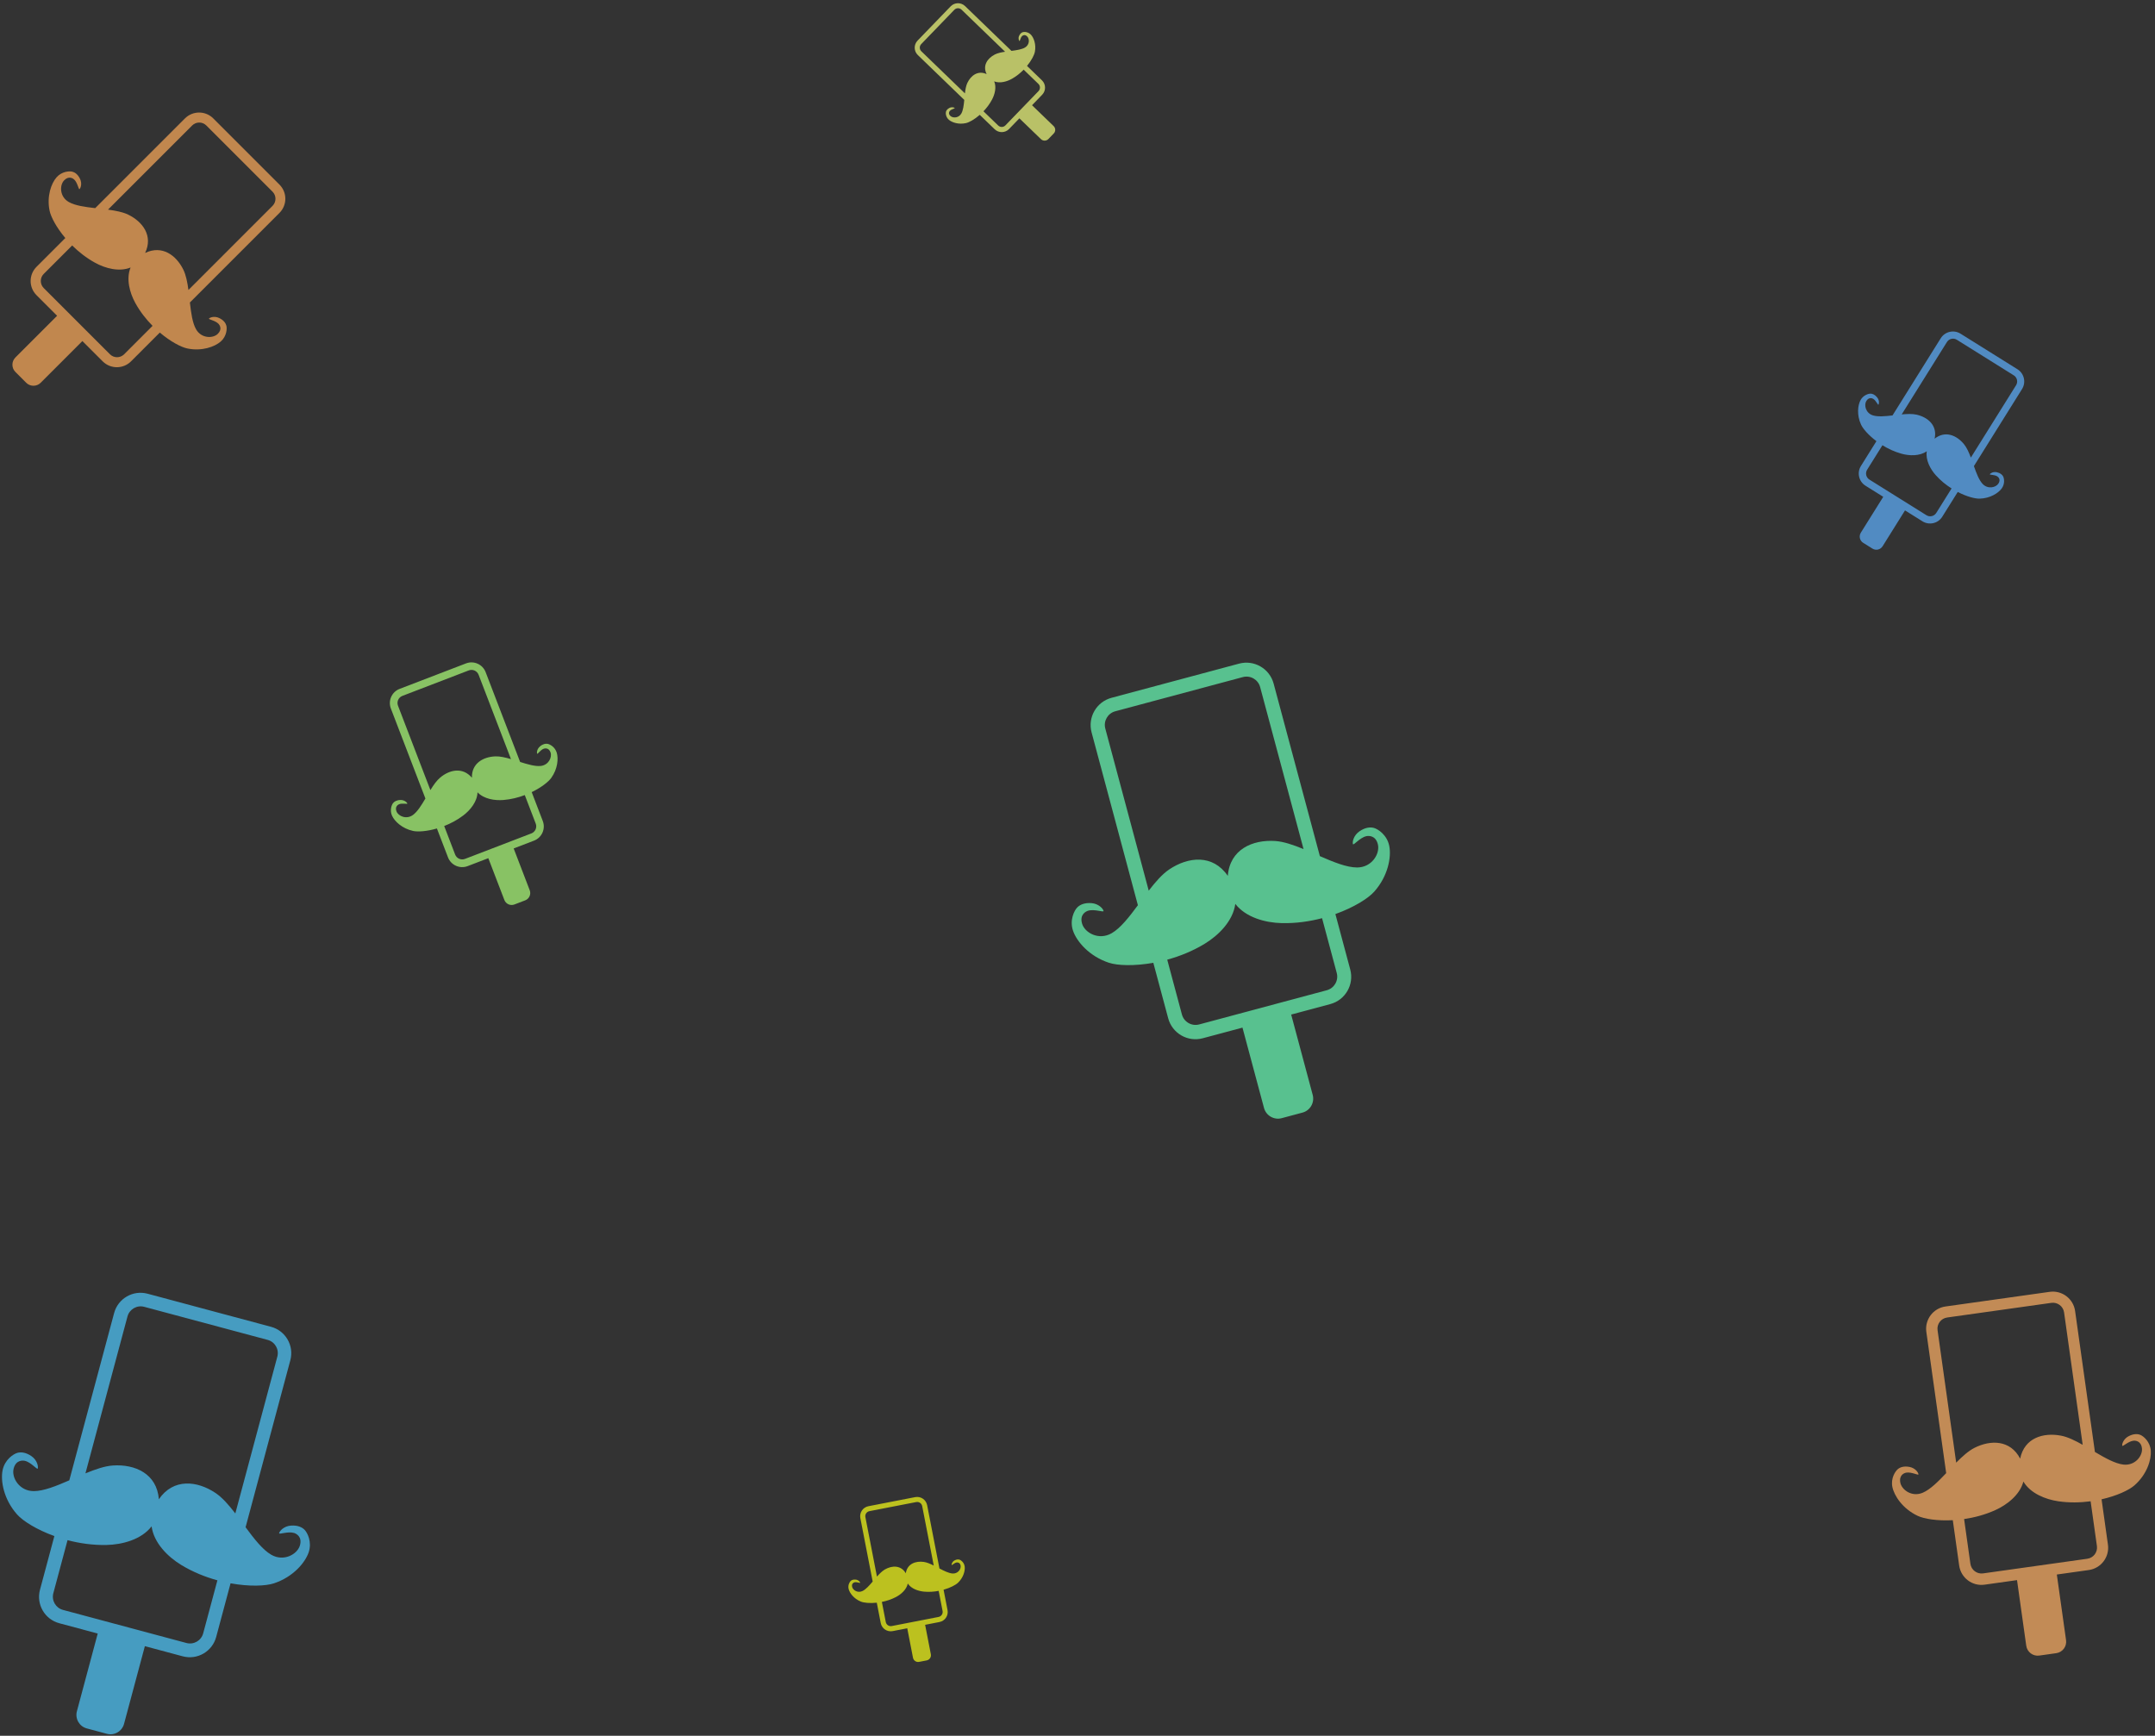 <?xml version="1.0" encoding="UTF-8"?>
<svg width="401px" height="323px" viewBox="0 0 401 323" version="1.1" xmlns="http://www.w3.org/2000/svg" xmlns:xlink="http://www.w3.org/1999/xlink">
    <rect x="0" y="0" width="401" height="323" fill="#333333" stroke="none"/>
    <!-- Generator: Sketch 43 (38999) - http://www.bohemiancoding.com/sketch -->
    <title>Group 3 Copy 2</title>
    <desc>Created with Sketch.</desc>
    <defs></defs>
    <g id="web" stroke="none" stroke-width="1" fill="none" fill-rule="evenodd">
        <g id="Home" transform="translate(-107, -4920)" fill-rule="nonzero">
            <g id="Footer" transform="translate(-1, 4860)">
                <g id="Group-3-Copy-2" transform="translate(305, 222) scale(-1, 1) translate(-305, -222) translate(96, 20)">
                    <g id="Group-Copy" transform="translate(187.735, 155.248) rotate(-24) translate(-187.735, -155.248) translate(53.735, 45.748)" opacity="0.702">
                        <path d="M9.599,21.578 L9.599,4.674 C9.599,3.197 10.794,2 12.27,2 L24.768,2 C26.243,2 27.439,3.197 27.439,4.674 L27.439,21.608 C28.524,22.473 29.585,23.275 30.52,23.527 C31.882,23.894 32.975,22.826 32.993,21.923 C33.011,21.02 32.333,20.899 32.127,20.892 C31.499,20.87 30.729,21.453 30.719,21.294 C30.704,21.072 30.991,20.504 31.634,20.279 C32.277,20.054 32.745,20.153 33.042,20.329 C33.382,20.532 34.062,21.282 33.995,22.345 C33.929,23.408 33.155,25.072 31.5,26.158 C30.791,26.624 29.284,27.096 27.439,27.252 L27.439,32.688 C27.439,34.165 26.244,35.362 24.768,35.362 L20.876,35.362 L20.876,43.229 C20.876,43.987 20.263,44.602 19.508,44.602 L17.472,44.602 C16.716,44.602 16.103,43.988 16.103,43.229 L16.103,35.362 L12.27,35.362 C10.795,35.362 9.599,34.165 9.599,32.688 L9.599,27.255 C7.736,27.102 6.214,26.627 5.5,26.158 C3.845,25.072 3.071,23.408 3.005,22.345 C2.938,21.282 3.618,20.532 3.958,20.329 C4.255,20.153 4.723,20.054 5.366,20.279 C6.009,20.504 6.296,21.072 6.281,21.294 C6.271,21.453 5.501,20.87 4.873,20.892 C4.667,20.899 3.989,21.02 4.007,21.923 C4.025,22.826 5.118,23.894 6.48,23.527 C7.426,23.272 8.5,22.454 9.599,21.578 Z M10.919,20.535 C11.74,19.908 12.552,19.36 13.312,19.102 C15.354,18.406 17.663,18.76 18.5,21.128 C19.337,18.76 21.646,18.406 23.688,19.102 C24.45,19.361 25.266,19.912 26.09,20.542 L26.09,4.659 C26.09,3.922 25.492,3.323 24.754,3.323 L12.256,3.323 C11.516,3.323 10.919,3.921 10.919,4.659 L10.919,20.535 Z M10.919,27.306 L10.919,32.674 C10.919,33.412 11.517,34.011 12.256,34.011 L24.754,34.011 C25.493,34.011 26.09,33.412 26.09,32.674 L26.09,27.306 C24.872,27.301 23.567,27.148 22.28,26.772 C20.805,26.341 19.134,25.387 18.5,23.875 C17.866,25.387 16.195,26.341 14.72,26.772 C13.437,27.147 12.134,27.3 10.919,27.306 Z" id="Combined-Shape" fill="#5EB1FF" transform="translate(18.5, 23.301) rotate(-8) translate(-18.5, -23.301) "></path>
                        <path d="M230.133,189.289 L230.133,171.39 C230.133,169.826 231.398,168.558 232.961,168.558 L246.195,168.558 C247.757,168.558 249.023,169.826 249.023,171.39 L249.023,189.321 C250.172,190.236 251.295,191.085 252.286,191.352 C253.728,191.741 254.885,190.61 254.904,189.654 C254.923,188.697 254.205,188.57 253.987,188.562 C253.322,188.539 252.507,189.157 252.496,188.988 C252.48,188.753 252.785,188.151 253.465,187.913 C254.146,187.675 254.642,187.78 254.956,187.967 C255.316,188.181 256.036,188.975 255.966,190.101 C255.895,191.226 255.076,192.988 253.323,194.139 C252.572,194.632 250.977,195.131 249.023,195.297 L249.023,201.053 C249.023,202.617 247.758,203.884 246.195,203.884 L242.074,203.884 L242.074,212.214 C242.074,213.016 241.424,213.668 240.625,213.668 L238.47,213.668 C237.669,213.668 237.02,213.017 237.02,212.214 L237.02,203.884 L232.961,203.884 C231.4,203.884 230.133,202.616 230.133,201.053 L230.133,195.3 C228.161,195.138 226.549,194.635 225.793,194.139 C224.04,192.988 223.221,191.226 223.151,190.101 C223.08,188.975 223.8,188.181 224.161,187.967 C224.475,187.78 224.97,187.675 225.651,187.913 C226.332,188.151 226.636,188.753 226.62,188.988 C226.609,189.157 225.794,188.539 225.129,188.562 C224.911,188.57 224.193,188.697 224.212,189.654 C224.232,190.61 225.389,191.741 226.831,191.352 C227.832,191.082 228.97,190.216 230.133,189.289 Z M231.531,188.184 C232.401,187.52 233.261,186.94 234.064,186.666 C236.227,185.93 238.672,186.304 239.558,188.812 C240.444,186.304 242.889,185.93 245.052,186.666 C245.859,186.941 246.722,187.524 247.595,188.192 L247.595,171.374 C247.595,170.593 246.962,169.959 246.18,169.959 L232.946,169.959 C232.164,169.959 231.531,170.593 231.531,171.374 L231.531,188.184 Z M231.531,195.354 L231.531,201.038 C231.531,201.819 232.164,202.453 232.946,202.453 L246.18,202.453 C246.962,202.453 247.595,201.819 247.595,201.038 L247.595,195.354 C246.305,195.348 244.923,195.186 243.561,194.788 C241.999,194.332 240.229,193.322 239.558,191.721 C238.887,193.322 237.117,194.332 235.556,194.788 C234.197,195.185 232.818,195.348 231.531,195.354 Z" id="Combined-Shape-Copy-2" fill="#ACFF79" transform="translate(239.558, 191.113) rotate(-315) translate(-239.558, -191.113) "></path>
                    </g>
                    <g id="Group-Copy-5" transform="translate(176.387, 207.232) rotate(31) translate(-176.387, -207.232) translate(134.887, 158.232)" fill="#68FFB7" opacity="0.695">
                        <path d="M23.974,45.49 L23.974,12.257 C23.974,9.353 26.323,7 29.224,7 L53.795,7 C56.695,7 59.046,9.354 59.046,12.257 L59.046,45.55 C61.18,47.249 63.265,48.826 65.104,49.321 C67.781,50.043 69.929,47.943 69.965,46.167 C70.001,44.392 68.668,44.156 68.263,44.142 C67.029,44.098 65.515,45.245 65.494,44.931 C65.464,44.496 66.03,43.378 67.294,42.936 C68.558,42.493 69.478,42.688 70.061,43.035 C70.73,43.434 72.067,44.908 71.936,46.997 C71.806,49.087 70.284,52.359 67.031,54.495 C65.636,55.411 62.674,56.338 59.046,56.645 L59.046,67.333 C59.046,70.236 56.697,72.589 53.795,72.589 L46.144,72.589 L46.144,88.056 C46.144,89.545 44.938,90.755 43.454,90.755 L39.452,90.755 C37.965,90.755 36.761,89.547 36.761,88.056 L36.761,72.589 L29.224,72.589 C26.325,72.589 23.974,70.236 23.974,67.333 L23.974,56.652 C20.312,56.35 17.319,55.417 15.915,54.495 C12.661,52.359 11.139,49.087 11.009,46.997 C10.879,44.908 12.215,43.434 12.884,43.035 C13.467,42.688 14.387,42.493 15.651,42.936 C16.915,43.378 17.481,44.496 17.451,44.931 C17.43,45.245 15.916,44.098 14.682,44.142 C14.277,44.156 12.944,44.392 12.98,46.167 C13.016,47.943 15.164,50.043 17.842,49.321 C19.701,48.82 21.813,47.212 23.974,45.49 Z M26.568,43.439 C28.183,42.206 29.78,41.129 31.273,40.621 C35.288,39.255 39.828,39.949 41.473,44.605 C43.117,39.949 47.657,39.255 51.673,40.621 C53.171,41.131 54.774,42.214 56.395,43.453 L56.395,12.228 C56.395,10.778 55.219,9.601 53.767,9.601 L29.196,9.601 C27.743,9.601 26.568,10.777 26.568,12.228 L26.568,43.439 Z M26.568,56.752 L26.568,67.305 C26.568,68.755 27.744,69.932 29.196,69.932 L53.767,69.932 C55.22,69.932 56.395,68.756 56.395,67.305 L56.395,56.752 C54,56.741 51.433,56.44 48.904,55.701 C46.005,54.854 42.718,52.978 41.473,50.006 C40.227,52.978 36.941,54.854 34.041,55.701 C31.518,56.438 28.958,56.739 26.568,56.752 Z" id="Combined-Shape" transform="translate(41.473, 48.877) rotate(-16) translate(-41.473, -48.877) "></path>
                    </g>
                    <g id="Group-Copy-6" transform="translate(281.066, 206.439) rotate(-375) translate(-281.066, -206.439) translate(188.566, 27.439)" opacity="0.695">
                        <path d="M138.557,313.253 L138.557,281.088 C138.557,278.278 140.83,276 143.639,276 L167.42,276 C170.227,276 172.502,278.278 172.502,281.088 L172.502,313.311 C174.568,314.955 176.586,316.481 178.365,316.961 C180.956,317.66 183.036,315.627 183.07,313.909 C183.105,312.19 181.815,311.962 181.423,311.948 C180.228,311.906 178.763,313.016 178.743,312.712 C178.714,312.291 179.262,311.209 180.485,310.781 C181.708,310.352 182.599,310.541 183.163,310.877 C183.811,311.263 185.104,312.69 184.978,314.712 C184.852,316.734 183.379,319.901 180.23,321.969 C178.88,322.855 176.013,323.752 172.502,324.05 L172.502,334.394 C172.502,337.204 170.228,339.481 167.42,339.481 L160.015,339.481 L160.015,354.451 C160.015,355.892 158.847,357.063 157.411,357.063 L153.537,357.063 C152.099,357.063 150.933,355.894 150.933,354.451 L150.933,339.481 L143.639,339.481 C140.832,339.481 138.557,337.203 138.557,334.394 L138.557,324.056 C135.012,323.764 132.116,322.861 130.757,321.969 C127.607,319.901 126.135,316.734 126.009,314.712 C125.882,312.69 127.176,311.263 127.824,310.877 C128.388,310.541 129.278,310.352 130.502,310.781 C131.725,311.209 132.272,312.291 132.244,312.712 C132.223,313.016 130.758,311.906 129.564,311.948 C129.172,311.962 127.882,312.19 127.916,313.909 C127.951,315.627 130.03,317.66 132.622,316.961 C134.422,316.476 136.466,314.92 138.557,313.253 Z M141.068,311.268 C142.631,310.074 144.176,309.032 145.621,308.541 C149.508,307.218 153.901,307.89 155.493,312.397 C157.085,307.89 161.479,307.218 165.366,308.541 C166.816,309.034 168.367,310.082 169.936,311.282 L169.936,281.06 C169.936,279.657 168.798,278.517 167.393,278.517 L143.611,278.517 C142.205,278.517 141.068,279.656 141.068,281.06 L141.068,311.268 Z M141.068,324.153 L141.068,334.366 C141.068,335.77 142.206,336.909 143.611,336.909 L167.393,336.909 C168.799,336.909 169.936,335.771 169.936,334.366 L169.936,324.153 C167.618,324.142 165.134,323.851 162.686,323.136 C159.88,322.316 156.699,320.5 155.493,317.624 C154.288,320.5 151.107,322.316 148.301,323.136 C145.859,323.849 143.381,324.141 141.068,324.153 Z" id="Combined-Shape" fill="#4ECAFF"></path>
                        <path d="M10.683,289.894 L10.683,277.898 C10.683,276.85 11.531,276 12.579,276 L21.448,276 C22.495,276 23.344,276.85 23.344,277.898 L23.344,289.916 C24.114,290.529 24.867,291.098 25.53,291.277 C26.497,291.538 27.272,290.779 27.285,290.139 C27.298,289.498 26.817,289.413 26.671,289.407 C26.225,289.392 25.679,289.806 25.671,289.692 C25.661,289.535 25.865,289.132 26.321,288.972 C26.777,288.812 27.109,288.883 27.32,289.008 C27.561,289.152 28.044,289.684 27.997,290.438 C27.95,291.193 27.401,292.374 26.226,293.145 C25.723,293.475 24.653,293.81 23.344,293.921 L23.344,297.779 C23.344,298.827 22.496,299.676 21.448,299.676 L18.686,299.676 L18.686,305.259 C18.686,305.797 18.251,306.234 17.715,306.234 L16.271,306.234 C15.734,306.234 15.299,305.798 15.299,305.259 L15.299,299.676 L12.579,299.676 C11.532,299.676 10.683,298.827 10.683,297.779 L10.683,293.923 C9.361,293.814 8.281,293.477 7.774,293.145 C6.599,292.374 6.05,291.193 6.003,290.438 C5.956,289.684 6.439,289.152 6.68,289.008 C6.891,288.883 7.223,288.812 7.679,288.972 C8.135,289.132 8.339,289.535 8.329,289.692 C8.321,289.806 7.775,289.392 7.329,289.407 C7.183,289.413 6.702,289.498 6.715,290.139 C6.728,290.779 7.503,291.538 8.47,291.277 C9.141,291.096 9.903,290.516 10.683,289.894 Z M11.62,289.154 C12.203,288.709 12.779,288.32 13.318,288.137 C14.768,287.643 16.406,287.894 17,289.575 C17.594,287.894 19.232,287.643 20.682,288.137 C21.223,288.321 21.801,288.711 22.387,289.159 L22.387,277.887 C22.387,277.364 21.962,276.939 21.438,276.939 L12.568,276.939 C12.044,276.939 11.62,277.363 11.62,277.887 L11.62,289.154 Z M11.62,293.959 L11.62,297.769 C11.62,298.292 12.044,298.717 12.568,298.717 L21.438,298.717 C21.963,298.717 22.387,298.293 22.387,297.769 L22.387,293.959 C21.522,293.955 20.596,293.847 19.683,293.58 C18.636,293.274 17.45,292.597 17,291.524 C16.55,292.597 15.364,293.274 14.317,293.58 C13.407,293.846 12.482,293.955 11.62,293.959 Z" id="Combined-Shape-Copy-3" fill="#F8FF15" transform="translate(17, 291.117) rotate(26) translate(-17, -291.117) "></path>
                        <path d="M67.683,15.894 L67.683,3.898 C67.683,2.85 68.531,2 69.579,2 L78.448,2 C79.495,2 80.344,2.85 80.344,3.898 L80.344,15.916 C81.114,16.529 81.867,17.098 82.53,17.277 C83.497,17.538 84.272,16.779 84.285,16.139 C84.298,15.498 83.817,15.413 83.671,15.407 C83.225,15.392 82.679,15.806 82.671,15.692 C82.661,15.535 82.865,15.132 83.321,14.972 C83.777,14.812 84.109,14.883 84.32,15.008 C84.561,15.152 85.044,15.684 84.997,16.438 C84.95,17.193 84.401,18.374 83.226,19.145 C82.723,19.475 81.653,19.81 80.344,19.921 L80.344,23.779 C80.344,24.827 79.496,25.676 78.448,25.676 L75.686,25.676 L75.686,31.259 C75.686,31.797 75.251,32.234 74.715,32.234 L73.271,32.234 C72.734,32.234 72.299,31.798 72.299,31.259 L72.299,25.676 L69.579,25.676 C68.532,25.676 67.683,24.827 67.683,23.779 L67.683,19.923 C66.361,19.814 65.281,19.477 64.774,19.145 C63.599,18.374 63.05,17.193 63.003,16.438 C62.956,15.684 63.439,15.152 63.68,15.008 C63.891,14.883 64.223,14.812 64.679,14.972 C65.135,15.132 65.339,15.535 65.329,15.692 C65.321,15.806 64.775,15.392 64.329,15.407 C64.183,15.413 63.702,15.498 63.715,16.139 C63.728,16.779 64.503,17.538 65.47,17.277 C66.141,17.096 66.903,16.516 67.683,15.894 Z M68.62,15.154 C69.203,14.709 69.779,14.32 70.318,14.137 C71.768,13.643 73.406,13.894 74,15.575 C74.594,13.894 76.232,13.643 77.682,14.137 C78.223,14.321 78.801,14.711 79.387,15.159 L79.387,3.887 C79.387,3.364 78.962,2.939 78.438,2.939 L69.568,2.939 C69.044,2.939 68.62,3.363 68.62,3.887 L68.62,15.154 Z M68.62,19.959 L68.62,23.769 C68.62,24.292 69.044,24.717 69.568,24.717 L78.438,24.717 C78.963,24.717 79.387,24.293 79.387,23.769 L79.387,19.959 C78.522,19.955 77.596,19.847 76.683,19.58 C75.636,19.274 74.45,18.597 74,17.524 C73.55,18.597 72.364,19.274 71.317,19.58 C70.407,19.846 69.482,19.955 68.62,19.959 Z" id="Combined-Shape-Copy-4" fill="#F4FF7E" transform="translate(74, 17.117) rotate(61) translate(-74, -17.117) "></path>
                    </g>
                    <g id="Group-Copy-3" transform="translate(29.81, 314.956) rotate(8) translate(-29.81, -314.956) translate(5.31, 281.456)" fill="#FFB165" opacity="0.702">
                        <path d="M10.34,30.678 L10.34,4.19 C10.34,1.876 12.212,-1.16529009e-12 14.525,-1.16529009e-12 L34.109,-1.16529009e-12 C36.42,-1.16529009e-12 38.294,1.876 38.294,4.19 L38.294,30.725 C39.995,32.079 41.657,33.336 43.122,33.731 C45.256,34.307 46.968,32.632 46.997,31.217 C47.025,29.802 45.963,29.614 45.64,29.603 C44.656,29.568 43.45,30.482 43.433,30.232 C43.41,29.885 43.861,28.994 44.868,28.642 C45.875,28.289 46.609,28.444 47.073,28.721 C47.607,29.039 48.672,30.214 48.568,31.879 C48.464,33.544 47.251,36.152 44.658,37.855 C43.546,38.584 41.186,39.323 38.294,39.569 L38.294,48.087 C38.294,50.401 36.422,52.276 34.109,52.276 L28.011,52.276 L28.011,64.603 C28.011,65.791 27.049,66.755 25.866,66.755 L22.677,66.755 C21.492,66.755 20.532,65.792 20.532,64.603 L20.532,52.276 L14.525,52.276 C12.214,52.276 10.34,50.4 10.34,48.087 L10.34,39.574 C7.422,39.333 5.036,38.589 3.917,37.855 C1.324,36.152 0.111,33.544 0.007,31.879 C-0.097,30.214 0.968,29.039 1.502,28.721 C1.966,28.444 2.7,28.289 3.707,28.642 C4.714,28.994 5.165,29.885 5.142,30.232 C5.125,30.482 3.919,29.568 2.935,29.603 C2.612,29.614 1.55,29.802 1.578,31.217 C1.607,32.632 3.319,34.307 5.453,33.731 C6.935,33.331 8.619,32.05 10.34,30.678 Z M12.408,29.043 C13.696,28.06 14.968,27.202 16.158,26.797 C19.358,25.708 22.977,26.261 24.287,29.972 C25.598,26.261 29.217,25.708 32.417,26.797 C33.611,27.203 34.889,28.066 36.181,29.054 L36.181,4.167 C36.181,3.011 35.244,2.073 34.086,2.073 L14.503,2.073 C13.345,2.073 12.408,3.01 12.408,4.167 L12.408,29.043 Z M12.408,39.653 L12.408,48.064 C12.408,49.22 13.346,50.158 14.503,50.158 L34.086,50.158 C35.245,50.158 36.181,49.221 36.181,48.064 L36.181,39.653 C34.272,39.645 32.226,39.405 30.211,38.816 C27.9,38.141 25.28,36.646 24.287,34.277 C23.295,36.646 20.675,38.141 18.364,38.816 C16.354,39.403 14.313,39.644 12.408,39.653 Z" id="Combined-Shape"></path>
                    </g>
                    <path d="M368.728,86.81 L368.728,63.24 C368.728,61.181 370.394,59.512 372.452,59.512 L389.878,59.512 C391.934,59.512 393.601,61.182 393.601,63.24 L393.601,86.852 C395.115,88.057 396.594,89.175 397.898,89.527 C399.796,90.039 401.32,88.549 401.345,87.29 C401.371,86.031 400.426,85.864 400.138,85.853 C399.263,85.822 398.19,86.636 398.174,86.414 C398.153,86.104 398.555,85.312 399.451,84.998 C400.347,84.684 401,84.822 401.413,85.069 C401.888,85.352 402.836,86.397 402.743,87.879 C402.651,89.361 401.572,91.681 399.264,93.196 C398.275,93.845 396.174,94.503 393.601,94.721 L393.601,102.301 C393.601,104.36 391.936,106.029 389.878,106.029 L384.452,106.029 L384.452,116.997 C384.452,118.054 383.596,118.911 382.543,118.911 L379.705,118.911 C378.651,118.911 377.797,118.055 377.797,116.997 L377.797,106.029 L372.452,106.029 C370.395,106.029 368.728,104.359 368.728,102.301 L368.728,94.726 C366.131,94.512 364.008,93.85 363.012,93.196 C360.705,91.681 359.626,89.361 359.533,87.879 C359.441,86.397 360.389,85.352 360.863,85.069 C361.277,84.822 361.929,84.684 362.826,84.998 C363.722,85.312 364.123,86.104 364.102,86.414 C364.087,86.636 363.014,85.822 362.139,85.853 C361.851,85.864 360.906,86.031 360.931,87.29 C360.957,88.549 362.48,90.039 364.379,89.527 C365.698,89.171 367.196,88.031 368.728,86.81 Z M370.568,85.355 C371.714,84.481 372.846,83.717 373.904,83.357 C376.752,82.387 379.972,82.88 381.138,86.182 C382.305,82.88 385.524,82.387 388.372,83.357 C389.435,83.718 390.571,84.486 391.721,85.365 L391.721,63.22 C391.721,62.192 390.887,61.357 389.858,61.357 L372.432,61.357 C371.401,61.357 370.568,62.191 370.568,63.22 L370.568,85.355 Z M370.568,94.796 L370.568,102.281 C370.568,103.309 371.402,104.144 372.432,104.144 L389.858,104.144 C390.888,104.144 391.721,103.31 391.721,102.281 L391.721,94.796 C390.023,94.789 388.202,94.575 386.409,94.051 C384.352,93.451 382.022,92.12 381.138,90.012 C380.255,92.12 377.924,93.451 375.868,94.051 C374.079,94.574 372.263,94.788 370.568,94.796 Z" id="Combined-Shape-Copy" fill="#FFAB59" opacity="0.695" transform="translate(381.138, 89.212) rotate(-45) translate(-381.138, -89.212) "></path>
                </g>
            </g>
        </g>
    </g>
</svg>